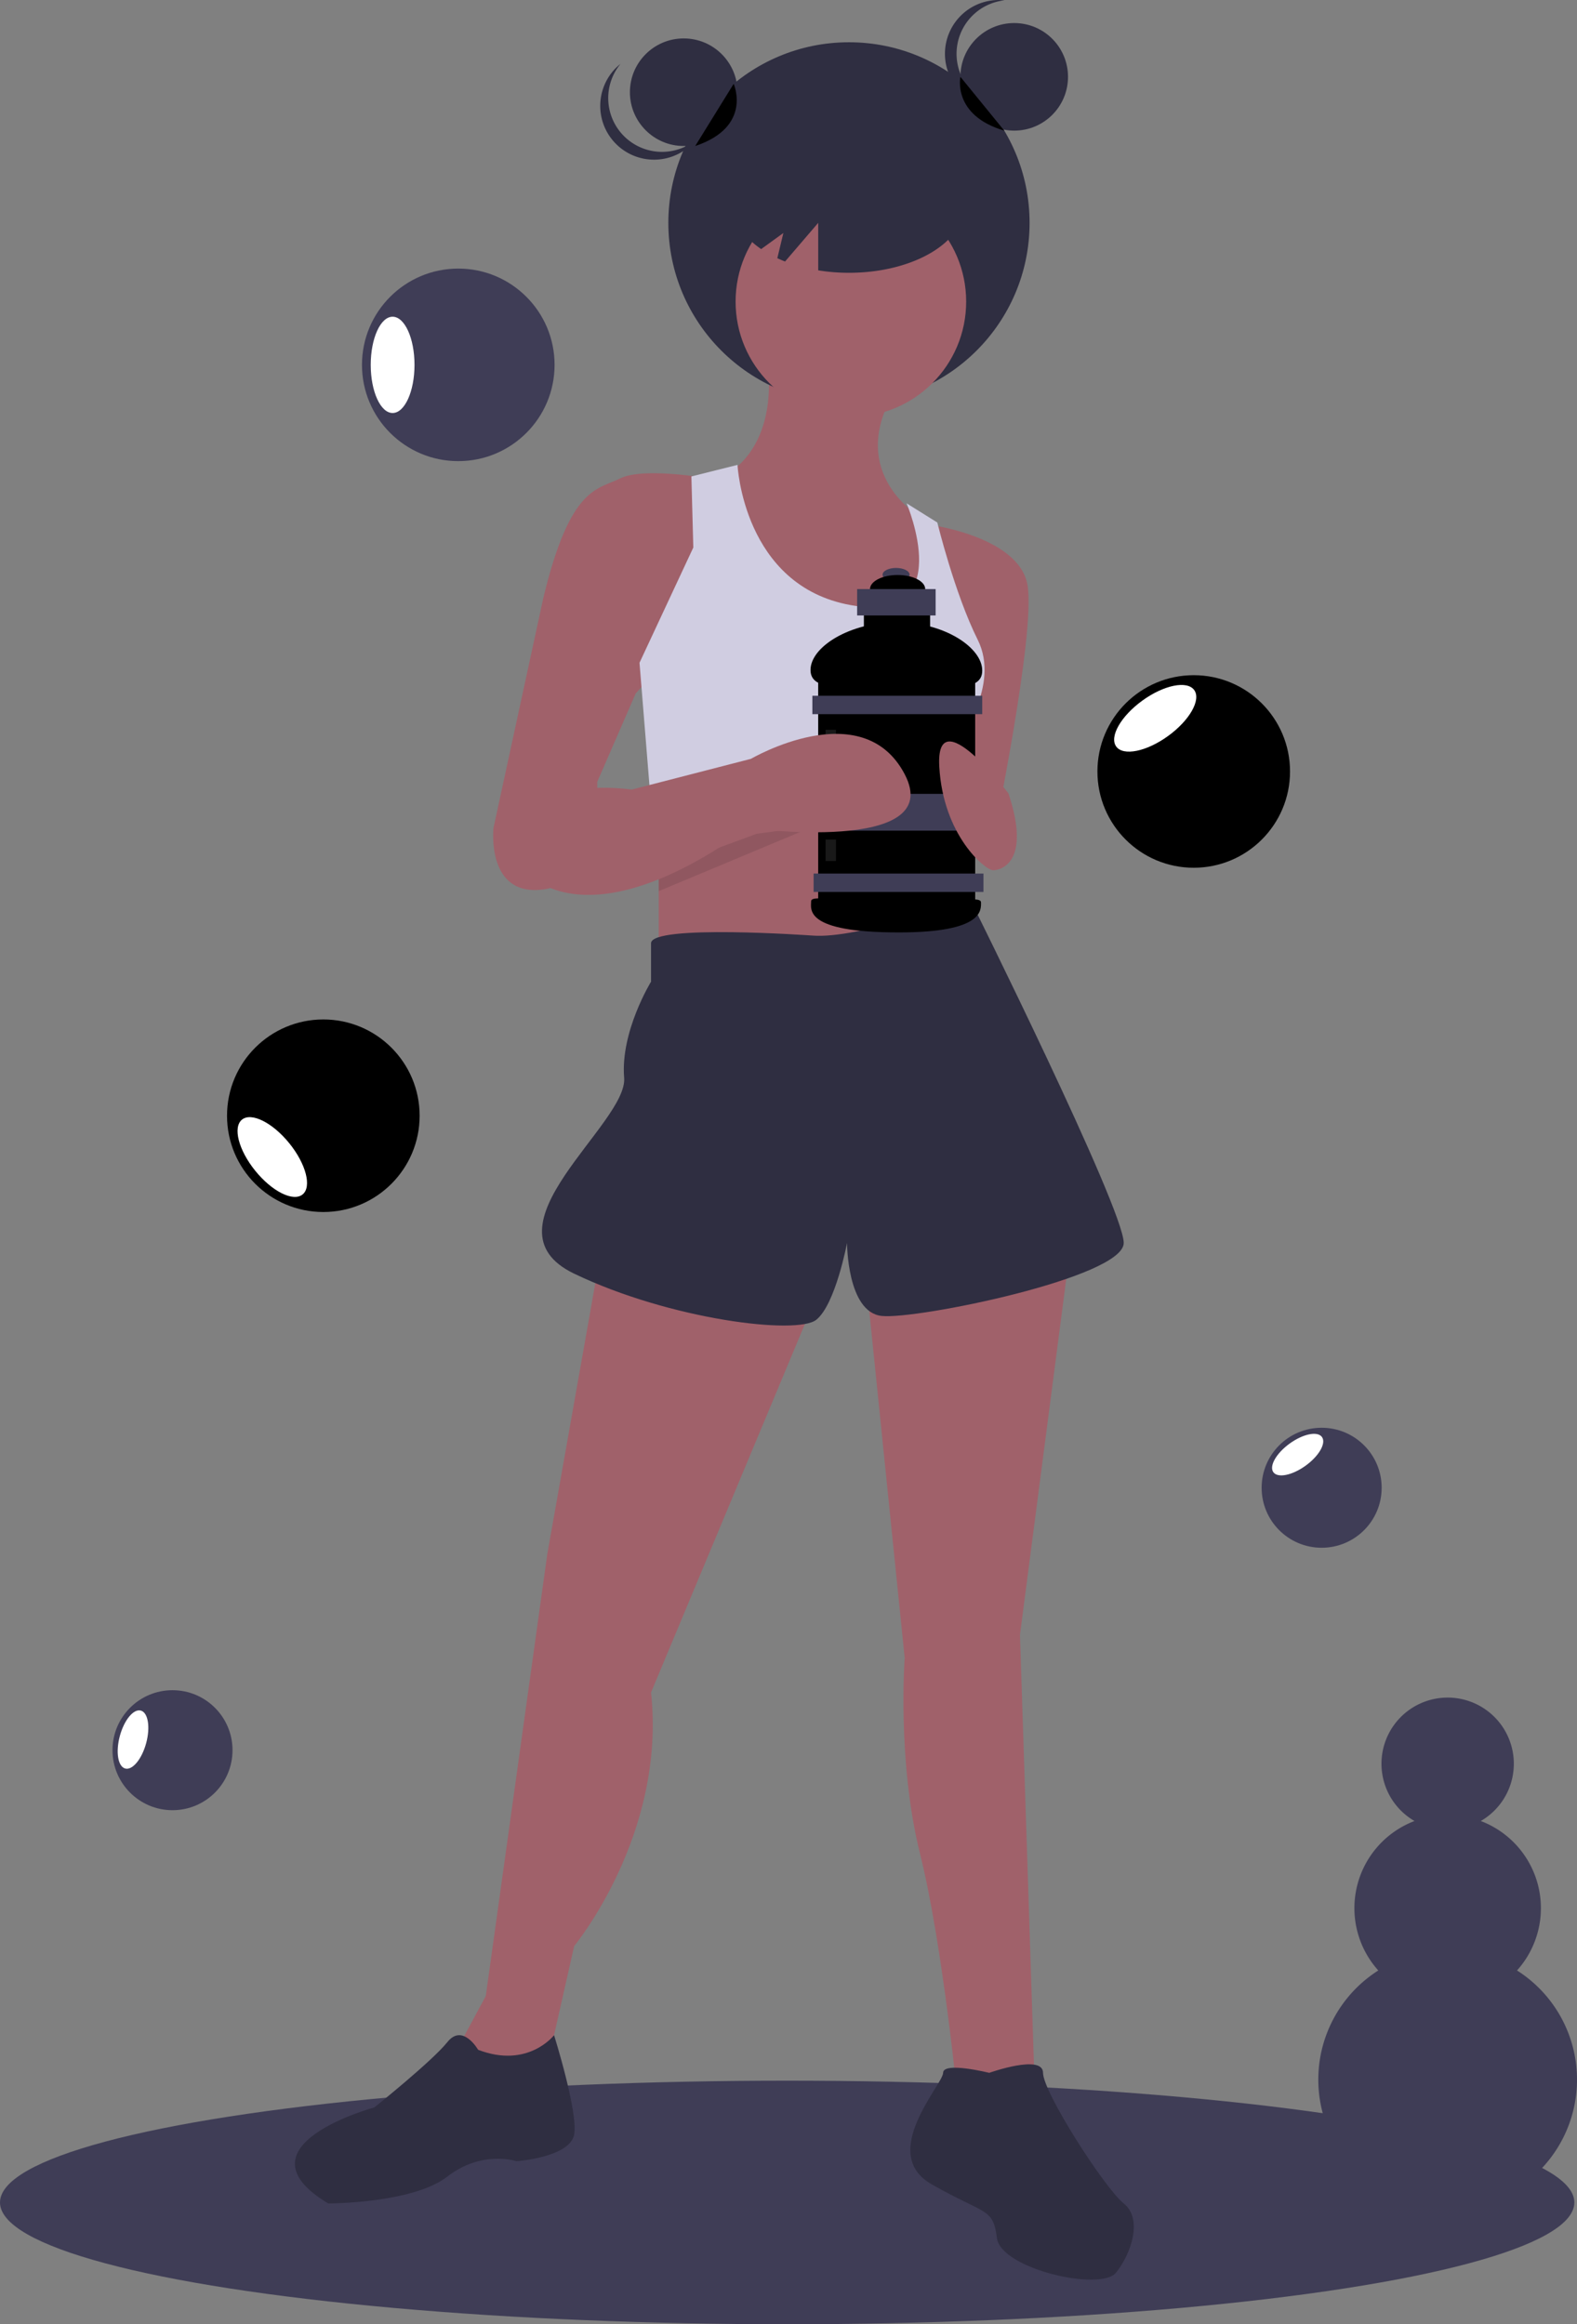 <?xml version="1.0" encoding="UTF-8" standalone="no"?>
<svg
   xmlns:dc="http://purl.org/dc/elements/1.1/"
   xmlns:cc="http://creativecommons.org/ns#"
   xmlns:rdf="http://www.w3.org/1999/02/22-rdf-syntax-ns#"
   xmlns:svg="http://www.w3.org/2000/svg"
   xmlns="http://www.w3.org/2000/svg"
   xmlns:sodipodi="http://sodipodi.sourceforge.net/DTD/sodipodi-0.dtd"
   xmlns:inkscape="http://www.inkscape.org/namespaces/inkscape"
   id="aaa444b1-ec30-4a51-a2af-6b879f86a07d"
   data-name="Layer 1"
   width="487.82"
   height="719.123"
   viewBox="0 0 487.82 719.123"
   version="1.1"
   sodipodi:docname="undraw_energizer_2224.svg"
   inkscape:version="0.92.4 (5da689c313, 2019-01-14)">
  <rect x="0" y="0" width="487.82" height="719.123" fill="#808080" stroke="none"/>
  <defs
     id="defs111" />
  <sodipodi:namedview
     pagecolor="#ffffff"
     bordercolor="#666666"
     borderopacity="1"
     objecttolerance="10"
     gridtolerance="10"
     guidetolerance="10"
     inkscape:pageopacity="0"
     inkscape:pageshadow="2"
     inkscape:window-width="1920"
     inkscape:window-height="1057"
     id="namedview109"
     showgrid="false"
     fit-margin-top="0"
     fit-margin-left="0"
     fit-margin-right="0"
     fit-margin-bottom="0"
     inkscape:zoom="0.86825505"
     inkscape:cx="145.85429"
     inkscape:cy="436.54353"
     inkscape:window-x="-8"
     inkscape:window-y="-8"
     inkscape:window-maximized="1"
     inkscape:current-layer="aaa444b1-ec30-4a51-a2af-6b879f86a07d" />
  <title
     id="title2">energizer</title>
  <ellipse
     cx="243.5"
     cy="681.444"
     rx="243.5"
     ry="37.679"
     id="ellipse4"
     style="fill:#3f3d56" />
  <path
     d="m 237.053,109.961 c 0,0 5.944,27.342 -14.265,38.041 0,0 4.755,60.627 35.663,61.816 30.908,1.189 30.908,-32.097 30.908,-32.097 l -4.755,-17.831 c 0,0 -22.587,-13.076 -8.321,-38.041 z"
     id="path6"
     inkscape:connector-curvature="0"
     style="fill:#a0616a" />
  <circle
     cx="262.612"
     cy="68.948"
     r="55.872"
     id="circle8"
     style="fill:#2f2e41" />
  <polygon
     points="361.323,286.829 361.323,353.4 459.99,349.834 452.857,284.452 "
     id="polygon10"
     style="fill:#a0616a"
     transform="translate(-157.555,-49.671)" />
  <circle
     cx="263.206"
     cy="93.318"
     r="35.663"
     id="circle12"
     style="fill:#a0616a" />
  <path
     d="m 219.222,148.001 c 0,0 -20.209,-3.566 -27.342,0 -7.133,3.566 -15.454,2.378 -23.775,36.852 l -15.454,71.326 c 0,0 -2.378,21.398 15.454,19.02 17.832,-2.378 16.643,-33.285 16.643,-33.285 l 11.888,-27.342 21.398,-23.775 z"
     id="path14"
     inkscape:connector-curvature="0"
     style="fill:#a0616a" />
  <path
     d="m 286.982,162.267 c 0,0 28.53,3.566 30.908,19.02 2.378,15.454 -10.699,78.459 -10.699,78.459 l -20.209,-20.209 10.699,-39.229 z"
     id="path16"
     inkscape:connector-curvature="0"
     style="fill:#a0616a" />
  <path
     d="m 213.872,147.407 0.594,21.992 -16.643,35.663 3.566,43.984 95.389,0.287 -0.287,-20.496 c 0,0 13.076,-16.643 5.944,-30.908 -7.133,-14.265 -12.482,-36.257 -12.482,-36.257 l -9.51,-5.944 c 0,0 16.048,37.446 -17.237,31.502 -33.285,-5.944 -35.069,-43.39 -35.069,-43.39 z"
     id="path18"
     inkscape:connector-curvature="0"
     style="fill:#d0cde1" />
  <path
     d="m 185.936,386.943 -16.643,93.912 -19.02,136.708 -8.321,15.454 7.133,15.454 20.209,-9.51 8.321,-36.852 c 0,0 28.53,-34.474 23.775,-78.459 l 51.117,-122.443 z"
     id="path20"
     inkscape:connector-curvature="0"
     style="fill:#a0616a" />
  <path
     d="m 267.961,396.453 11.888,116.499 c 0,0 -2.378,32.097 4.755,60.627 7.133,28.53 11.888,78.459 11.888,78.459 h 23.775 l -4.755,-146.218 15.454,-118.877 z"
     id="path22"
     inkscape:connector-curvature="0"
     style="fill:#a0616a" />
  <path
     d="m 251.319,289.464 c 0,0 -49.928,-3.566 -49.928,2.378 v 11.888 c 0,0 -9.51,15.454 -8.321,29.719 1.189,14.265 -45.173,46.362 -15.454,60.627 29.719,14.265 68.948,19.02 74.892,14.265 5.944,-4.755 9.51,-23.775 9.51,-23.775 0,0 0,21.398 10.699,22.587 10.699,1.189 74.892,-11.888 74.892,-22.587 0,-10.699 -47.572,-106.395 -47.572,-106.395 0,0 -34.453,12.482 -48.718,11.293 z"
     id="path24"
     inkscape:connector-curvature="0"
     style="fill:#2f2e41" />
  <path
     d="m 147.896,634.206 c 0,0 -4.755,-8.321 -9.51,-2.378 -4.755,5.944 -22.587,20.209 -22.587,20.209 0,0 -43.984,11.888 -14.265,29.719 0,0 26.153,0 36.852,-8.321 10.699,-8.321 21.398,-4.755 21.398,-4.755 0,0 16.643,-1.189 17.831,-8.321 1.189,-7.133 -6.227,-30.671 -6.227,-30.671 0,0 -8.038,10.462 -23.492,4.518 z"
     id="path26"
     inkscape:connector-curvature="0"
     style="fill:#2f2e41" />
  <path
     d="m 306.002,641.339 c 0,0 -14.265,-3.566 -14.265,0 0,3.566 -20.209,24.964 -3.566,34.474 16.643,9.51 19.02,7.133 20.209,16.643 1.189,9.51 32.097,16.643 36.852,10.699 4.755,-5.944 8.321,-16.643 2.378,-21.398 -5.944,-4.755 -24.964,-34.474 -24.964,-40.418 0,-5.944 -16.643,-3e-5 -16.643,-3e-5 z"
     id="path28"
     inkscape:connector-curvature="0"
     style="fill:#2f2e41" />
  <ellipse
     cx="277.187"
     cy="177.806"
     rx="4.173"
     ry="2.087"
     id="ellipse30"
     style="fill:#3f3d56" />
  <ellipse
     cx="277.661"
     cy="182.264"
     rx="8.536"
     ry="4.363"
     id="ellipse32"
     style="fill:#000000" />
  <rect
     x="267.228"
     y="184.919"
     width="20.487"
     height="14.986"
     id="rect34"
     style="fill:#000000" />
  <rect
     x="253.095"
     y="208.347"
     width="48.562"
     height="73.413"
     id="rect36"
     style="fill:#000000" />
  <path
     d="m 303.839,207.493 c 0,7.229 -11.91,4.742 -26.368,4.742 -14.458,0 -26.747,2.297 -26.747,-4.932 0,-7.229 12.289,-14.796 26.747,-14.796 14.458,0 26.368,7.757 26.368,14.986 z"
     id="path38"
     inkscape:connector-curvature="0"
     style="fill:#000000" />
  <rect
     x="251.293"
     y="215.271"
     width="52.546"
     height="5.691"
     id="rect40"
     style="fill:#3f3d56" />
  <rect
     x="251.673"
     y="270.283"
     width="52.546"
     height="5.691"
     id="rect42"
     style="fill:#3f3d56" />
  <rect
     x="251.293"
     y="245.622"
     width="52.546"
     height="11.382"
     id="rect44"
     style="fill:#3f3d56" />
  <path
     d="m 303.46,279.199 c 0,2.41 0.765,9.295 -25.419,9.295 -29.593,0 -27.127,-7.265 -27.127,-9.675 0,-2.41 13.088,0.948 27.127,0.948 14.039,0 25.419,-2.979 25.419,-0.569 z"
     id="path46"
     inkscape:connector-curvature="0"
     style="fill:#000000" />
  <rect
     x="265.141"
     y="182.264"
     width="24.281"
     height="8.157"
     id="rect48"
     style="fill:#3f3d56" />
  <rect
     x="255.372"
     y="225.799"
     width="3.225"
     height="17.831"
     id="rect50"
     style="opacity:0.1;fill:#ffffff" />
  <rect
     x="255.372"
     y="259.755"
     width="3.225"
     height="6.639"
     id="rect52"
     style="opacity:0.1;fill:#ffffff" />
  <path
     d="m 311.946,245.48 c 0,0 -22.587,-29.719 -21.398,-8.321 1.189,21.398 14.265,32.097 16.643,32.097 2.378,0 11.888,-2.378 4.755,-23.775 z"
     id="path54"
     inkscape:connector-curvature="0"
     style="fill:#a0616a" />
  <path
     d="m 203.768,268.373 c 1.783,0.288 30.314,-10.411 30.314,-10.411 l 17.831,-2.378 -48.145,20.134 z"
     id="path56"
     inkscape:connector-curvature="0"
     style="opacity:0.1" />
  <path
     d="m 166.916,247.858 c 0,0 9.51,-5.944 28.53,-3.566 l 36.852,-9.51 c 0,0 34.474,-20.209 47.551,4.755 13.076,24.964 -48.739,16.643 -48.739,16.643 0,0 -41.607,33.285 -66.571,15.454 z"
     id="path58"
     inkscape:connector-curvature="0"
     style="fill:#a0616a" />
  <circle
     cx="211.495"
     cy="28.53"
     r="16.643"
     id="circle60"
     style="fill:#2f2e41" />
  <circle
     cx="313.729"
     cy="23.775"
     r="16.643"
     id="circle62"
     style="fill:#2f2e41" />
  <path
     d="m 295.897,16.643 a 16.642,16.642 0 0 1 14.86,-16.544 16.643,16.643 0 1 0 0,33.089 16.642,16.642 0 0 1 -14.86,-16.544 z"
     id="path64"
     inkscape:connector-curvature="0"
     style="fill:#2f2e41" />
  <path
     d="m 192.899,41.992 a 16.642,16.642 0 0 1 -0.965,-22.217 16.81,16.81 0 0 0 -1.343,1.178 16.643,16.643 0 0 0 23.295,23.775 16.812,16.812 0 0 0 1.205,-1.318 16.642,16.642 0 0 1 -22.193,-1.418 z"
     id="path66"
     inkscape:connector-curvature="0"
     style="fill:#2f2e41" />
  <path
     d="m 262.612,42.796 c -19.696,0 -35.663,9.314 -35.663,20.803 0,5.141 3.209,9.839 8.507,13.469 l 6.866,-4.975 -1.867,7.793 c 0.775,0.359 1.566,0.706 2.391,1.028 l 10.256,-11.966 v 14.7 a 59.869,59.869 0 0 0 9.51,0.754 c 19.696,0 35.663,-9.314 35.663,-20.803 0,-11.489 -15.967,-20.803 -35.663,-20.803 z"
     id="path68"
     inkscape:connector-curvature="0"
     style="fill:#2f2e41" />
  <path
     d="m 297.086,23.775 c 0,0 -2.585,11.888 13.567,16.643"
     id="path70"
     inkscape:connector-curvature="0"
     style="fill:#000000" />
  <path
     d="m 226.949,25.939 c 0,0 5.944,13.29 -11.888,19.234"
     id="path72"
     inkscape:connector-curvature="0"
     style="fill:#000000" />
  <path
     d="m 469.265,609.663 a 28.843,28.843 0 0 0 -11.205,-46.239 20.471,20.471 0 1 0 -20.503,0 28.843,28.843 0 0 0 -11.205,46.239 40.012,40.012 0 1 0 42.914,0 z"
     id="path74"
     inkscape:connector-curvature="0"
     style="fill:#3f3d56" />
  <circle
     cx="100.017"
     cy="345.208"
     r="29.789"
     id="circle76"
     style="fill:#000000" />
  <ellipse
     cx="-159.779"
     cy="331.241"
     rx="6.77"
     ry="14.895"
     transform="rotate(-38.991)"
     id="ellipse78"
     style="fill:#ffffff" />
  <circle
     cx="53.361"
     cy="541.511"
     r="18.564"
     id="circle88"
     style="fill:#3f3d56" />
  <ellipse
     cx="-508.946"
     cy="179.843"
     rx="9.282"
     ry="4.219"
     transform="rotate(-74.91)"
     id="ellipse90"
     style="fill:#ffffff;stroke-width:1" />
  <circle
     cx="141.76"
     cy="112.888"
     r="29.789"
     id="circle92"
     style="fill:#3f3d56" />
  <ellipse
     cx="121.449"
     cy="112.888"
     rx="6.77"
     ry="14.895"
     id="ellipse94"
     style="fill:#ffffff" />
  <circle
     cx="369.26"
     cy="238.695"
     r="29.789"
     id="circle96"
     style="fill:#000000" />
  <ellipse
     cx="159.02"
     cy="389.617"
     rx="14.895"
     ry="6.77"
     transform="rotate(-35.919)"
     id="ellipse98"
     style="fill:#ffffff" />
  <circle
     cx="408.831"
     cy="460.312"
     r="18.564"
     id="circle104"
     style="fill:#3f3d56" />
  <ellipse
     cx="61.058"
     cy="599.961"
     rx="9.282"
     ry="4.219"
     transform="rotate(-35.919)"
     id="ellipse106"
     style="fill:#ffffff" />
</svg>
